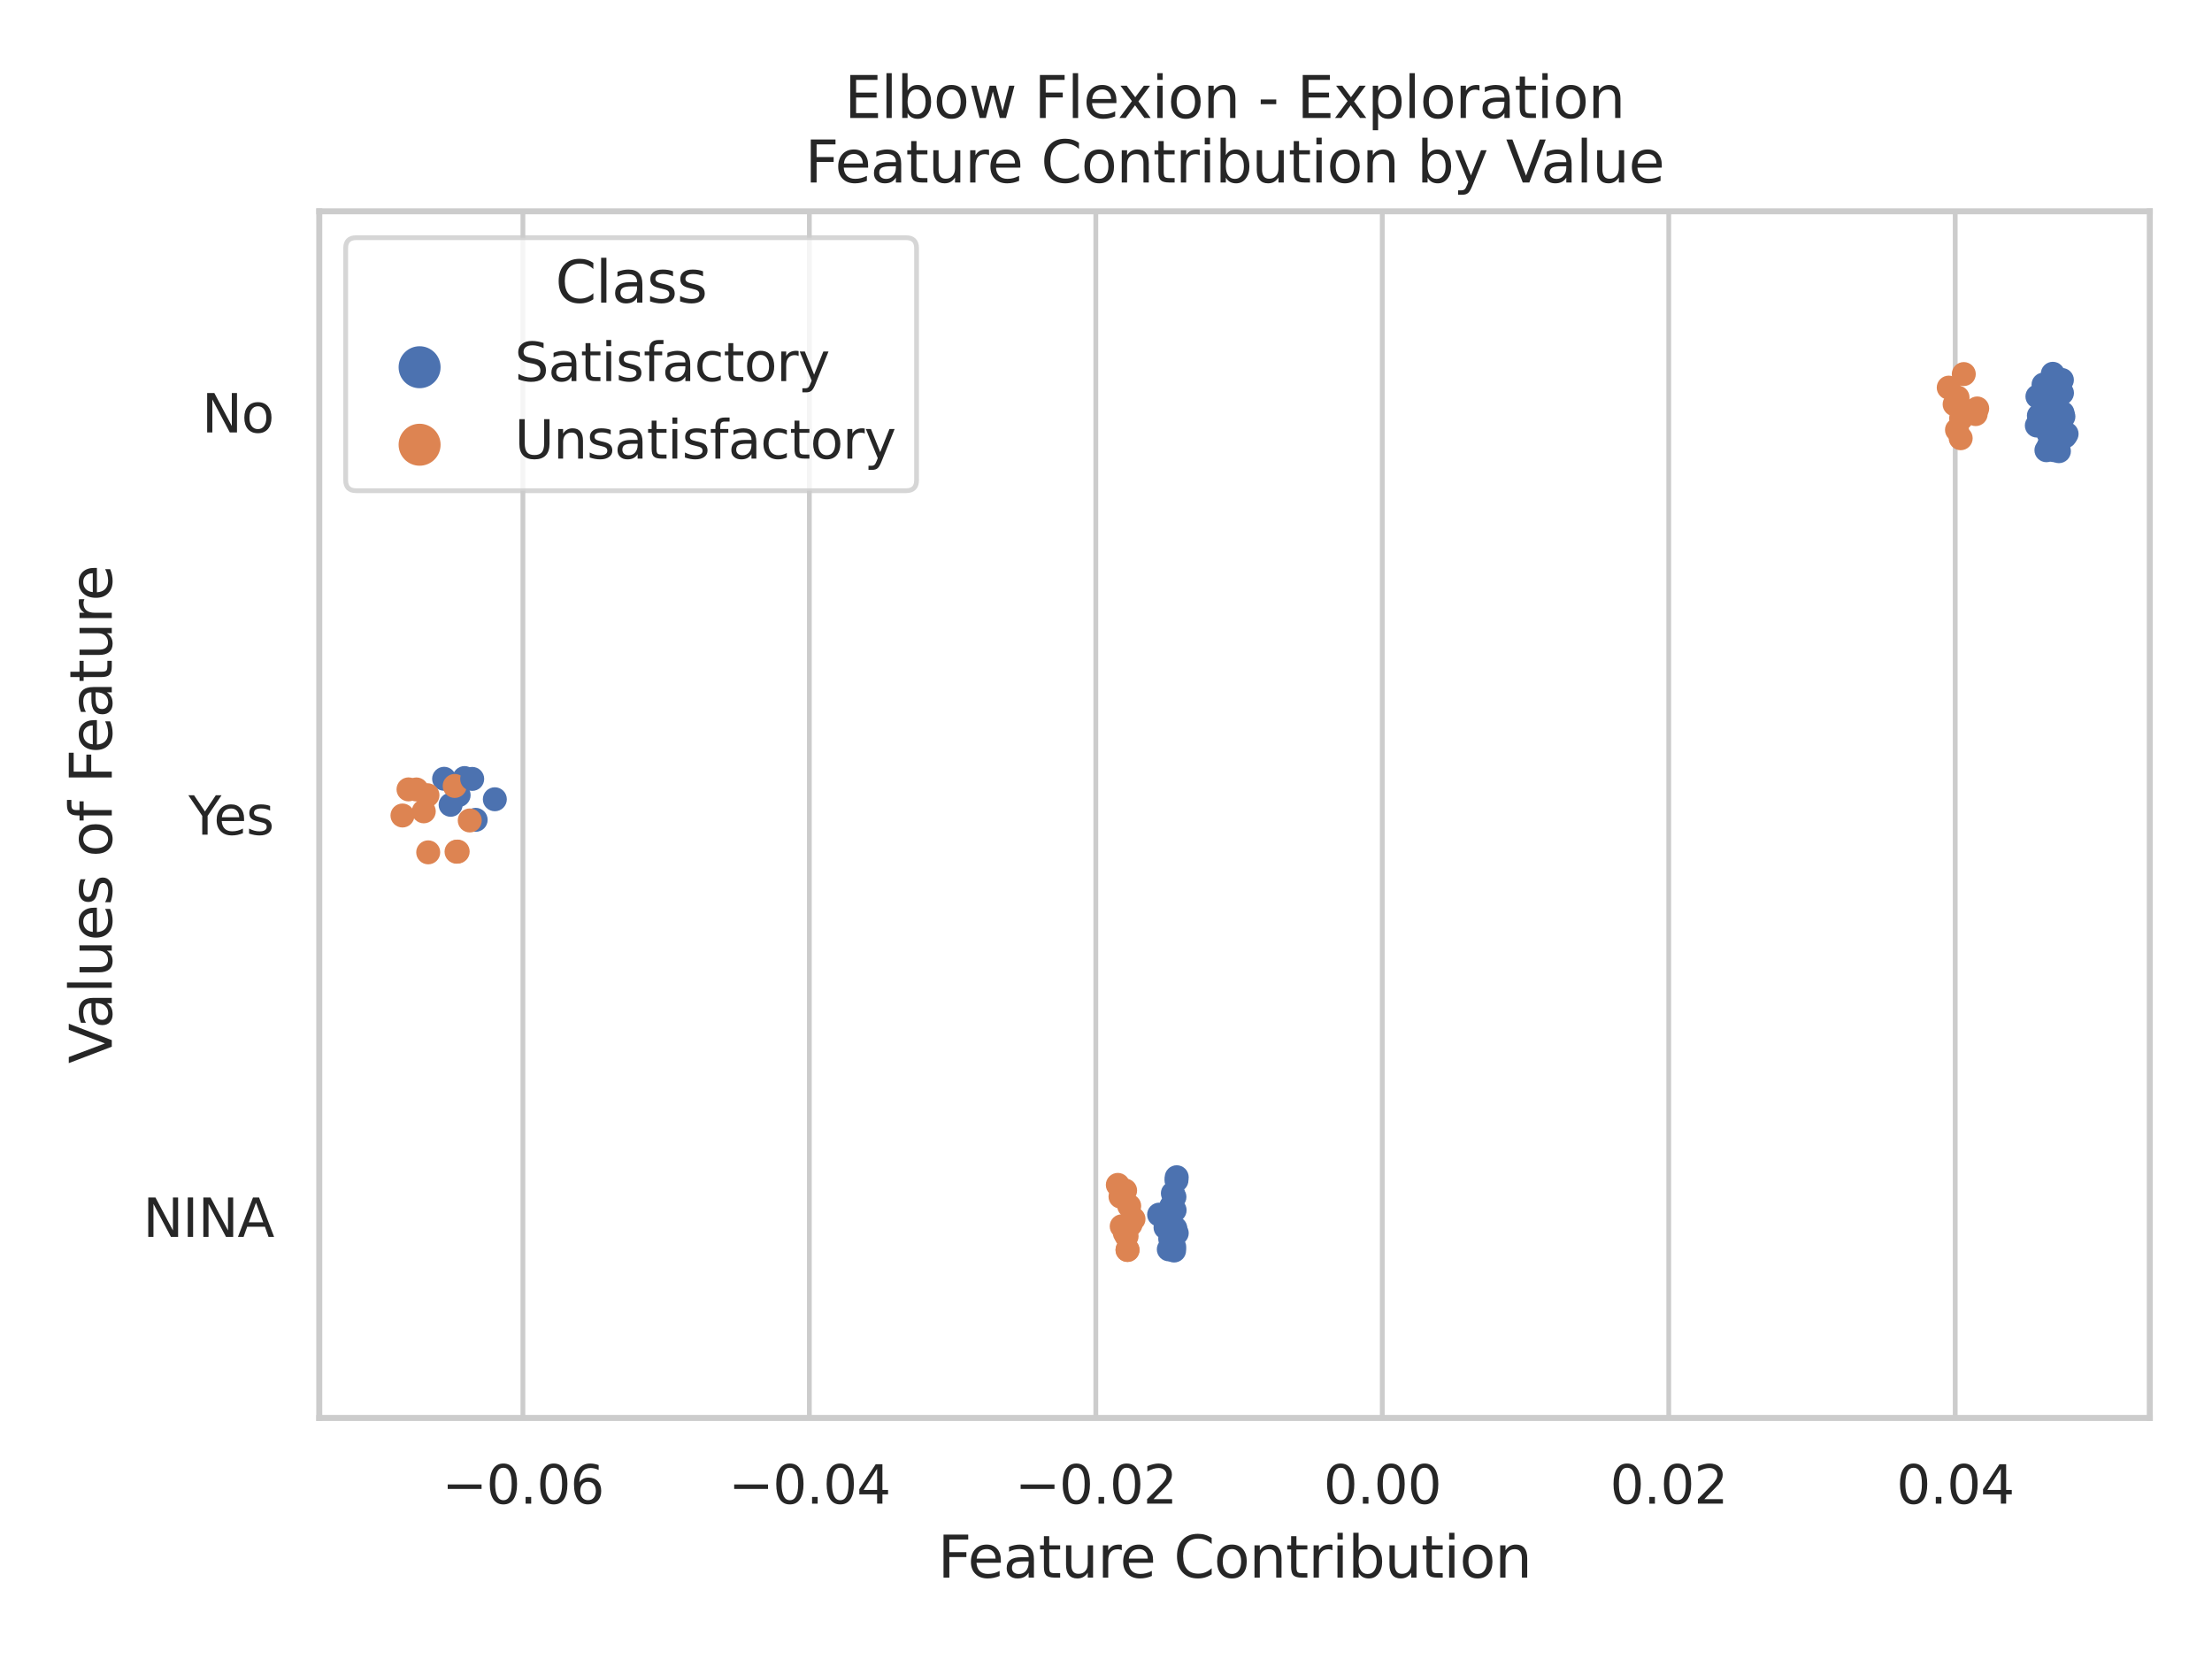 <?xml version="1.0" encoding="utf-8" standalone="no"?>
<!DOCTYPE svg PUBLIC "-//W3C//DTD SVG 1.1//EN"
  "http://www.w3.org/Graphics/SVG/1.1/DTD/svg11.dtd">
<svg xmlns:xlink="http://www.w3.org/1999/xlink" width="460.8pt" height="345.6pt" viewBox="0 0 460.8 345.6" xmlns="http://www.w3.org/2000/svg" version="1.1">
 <defs>
  <style type="text/css">*{stroke-linejoin: round; stroke-linecap: butt}</style>
 </defs>
 <g id="figure_1">
  <g id="patch_1">
   <path d="M 0 345.6 
L 460.8 345.6 
L 460.8 0 
L 0 0 
z
" style="fill: #ffffff"/>
  </g>
  <g id="axes_1">
   <g id="patch_2">
    <path d="M 66.51 295.38 
L 447.84 295.38 
L 447.84 44.016 
L 66.51 44.016 
z
" style="fill: #ffffff"/>
   </g>
   <g id="matplotlib.axis_1">
    <g id="xtick_1">
     <g id="line2d_1">
      <path d="M 108.93 295.38 
L 108.93 44.016 
" clip-path="url(#pba1ea6b42b)" style="fill: none; stroke: #cccccc; stroke-linecap: round"/>
     </g>
     <g id="text_1">
      <!-- −0.06 -->
      <g style="fill: #262626" transform="translate(92.075 313.238)scale(0.11 -0.11)">
       <defs>
        <path id="DejaVuSans-2212" d="M 678 2272 
L 4684 2272 
L 4684 1741 
L 678 1741 
L 678 2272 
z
" transform="scale(0.016)"/>
        <path id="DejaVuSans-30" d="M 2034 4250 
Q 1547 4250 1301 3770 
Q 1056 3291 1056 2328 
Q 1056 1369 1301 889 
Q 1547 409 2034 409 
Q 2525 409 2770 889 
Q 3016 1369 3016 2328 
Q 3016 3291 2770 3770 
Q 2525 4250 2034 4250 
z
M 2034 4750 
Q 2819 4750 3233 4129 
Q 3647 3509 3647 2328 
Q 3647 1150 3233 529 
Q 2819 -91 2034 -91 
Q 1250 -91 836 529 
Q 422 1150 422 2328 
Q 422 3509 836 4129 
Q 1250 4750 2034 4750 
z
" transform="scale(0.016)"/>
        <path id="DejaVuSans-2e" d="M 684 794 
L 1344 794 
L 1344 0 
L 684 0 
L 684 794 
z
" transform="scale(0.016)"/>
        <path id="DejaVuSans-36" d="M 2113 2584 
Q 1688 2584 1439 2293 
Q 1191 2003 1191 1497 
Q 1191 994 1439 701 
Q 1688 409 2113 409 
Q 2538 409 2786 701 
Q 3034 994 3034 1497 
Q 3034 2003 2786 2293 
Q 2538 2584 2113 2584 
z
M 3366 4563 
L 3366 3988 
Q 3128 4100 2886 4159 
Q 2644 4219 2406 4219 
Q 1781 4219 1451 3797 
Q 1122 3375 1075 2522 
Q 1259 2794 1537 2939 
Q 1816 3084 2150 3084 
Q 2853 3084 3261 2657 
Q 3669 2231 3669 1497 
Q 3669 778 3244 343 
Q 2819 -91 2113 -91 
Q 1303 -91 875 529 
Q 447 1150 447 2328 
Q 447 3434 972 4092 
Q 1497 4750 2381 4750 
Q 2619 4750 2861 4703 
Q 3103 4656 3366 4563 
z
" transform="scale(0.016)"/>
       </defs>
       <use xlink:href="#DejaVuSans-2212"/>
       <use xlink:href="#DejaVuSans-30" x="83.789"/>
       <use xlink:href="#DejaVuSans-2e" x="147.412"/>
       <use xlink:href="#DejaVuSans-30" x="179.199"/>
       <use xlink:href="#DejaVuSans-36" x="242.822"/>
      </g>
     </g>
    </g>
    <g id="xtick_2">
     <g id="line2d_2">
      <path d="M 168.605 295.38 
L 168.605 44.016 
" clip-path="url(#pba1ea6b42b)" style="fill: none; stroke: #cccccc; stroke-linecap: round"/>
     </g>
     <g id="text_2">
      <!-- −0.04 -->
      <g style="fill: #262626" transform="translate(151.75 313.238)scale(0.11 -0.11)">
       <defs>
        <path id="DejaVuSans-34" d="M 2419 4116 
L 825 1625 
L 2419 1625 
L 2419 4116 
z
M 2253 4666 
L 3047 4666 
L 3047 1625 
L 3713 1625 
L 3713 1100 
L 3047 1100 
L 3047 0 
L 2419 0 
L 2419 1100 
L 313 1100 
L 313 1709 
L 2253 4666 
z
" transform="scale(0.016)"/>
       </defs>
       <use xlink:href="#DejaVuSans-2212"/>
       <use xlink:href="#DejaVuSans-30" x="83.789"/>
       <use xlink:href="#DejaVuSans-2e" x="147.412"/>
       <use xlink:href="#DejaVuSans-30" x="179.199"/>
       <use xlink:href="#DejaVuSans-34" x="242.822"/>
      </g>
     </g>
    </g>
    <g id="xtick_3">
     <g id="line2d_3">
      <path d="M 228.28 295.38 
L 228.28 44.016 
" clip-path="url(#pba1ea6b42b)" style="fill: none; stroke: #cccccc; stroke-linecap: round"/>
     </g>
     <g id="text_3">
      <!-- −0.02 -->
      <g style="fill: #262626" transform="translate(211.425 313.238)scale(0.11 -0.11)">
       <defs>
        <path id="DejaVuSans-32" d="M 1228 531 
L 3431 531 
L 3431 0 
L 469 0 
L 469 531 
Q 828 903 1448 1529 
Q 2069 2156 2228 2338 
Q 2531 2678 2651 2914 
Q 2772 3150 2772 3378 
Q 2772 3750 2511 3984 
Q 2250 4219 1831 4219 
Q 1534 4219 1204 4116 
Q 875 4013 500 3803 
L 500 4441 
Q 881 4594 1212 4672 
Q 1544 4750 1819 4750 
Q 2544 4750 2975 4387 
Q 3406 4025 3406 3419 
Q 3406 3131 3298 2873 
Q 3191 2616 2906 2266 
Q 2828 2175 2409 1742 
Q 1991 1309 1228 531 
z
" transform="scale(0.016)"/>
       </defs>
       <use xlink:href="#DejaVuSans-2212"/>
       <use xlink:href="#DejaVuSans-30" x="83.789"/>
       <use xlink:href="#DejaVuSans-2e" x="147.412"/>
       <use xlink:href="#DejaVuSans-30" x="179.199"/>
       <use xlink:href="#DejaVuSans-32" x="242.822"/>
      </g>
     </g>
    </g>
    <g id="xtick_4">
     <g id="line2d_4">
      <path d="M 287.956 295.38 
L 287.956 44.016 
" clip-path="url(#pba1ea6b42b)" style="fill: none; stroke: #cccccc; stroke-linecap: round"/>
     </g>
     <g id="text_4">
      <!-- 0.00 -->
      <g style="fill: #262626" transform="translate(275.709 313.238)scale(0.11 -0.11)">
       <use xlink:href="#DejaVuSans-30"/>
       <use xlink:href="#DejaVuSans-2e" x="63.623"/>
       <use xlink:href="#DejaVuSans-30" x="95.41"/>
       <use xlink:href="#DejaVuSans-30" x="159.033"/>
      </g>
     </g>
    </g>
    <g id="xtick_5">
     <g id="line2d_5">
      <path d="M 347.631 295.38 
L 347.631 44.016 
" clip-path="url(#pba1ea6b42b)" style="fill: none; stroke: #cccccc; stroke-linecap: round"/>
     </g>
     <g id="text_5">
      <!-- 0.02 -->
      <g style="fill: #262626" transform="translate(335.385 313.238)scale(0.11 -0.11)">
       <use xlink:href="#DejaVuSans-30"/>
       <use xlink:href="#DejaVuSans-2e" x="63.623"/>
       <use xlink:href="#DejaVuSans-30" x="95.41"/>
       <use xlink:href="#DejaVuSans-32" x="159.033"/>
      </g>
     </g>
    </g>
    <g id="xtick_6">
     <g id="line2d_6">
      <path d="M 407.306 295.38 
L 407.306 44.016 
" clip-path="url(#pba1ea6b42b)" style="fill: none; stroke: #cccccc; stroke-linecap: round"/>
     </g>
     <g id="text_6">
      <!-- 0.04 -->
      <g style="fill: #262626" transform="translate(395.06 313.238)scale(0.11 -0.11)">
       <use xlink:href="#DejaVuSans-30"/>
       <use xlink:href="#DejaVuSans-2e" x="63.623"/>
       <use xlink:href="#DejaVuSans-30" x="95.41"/>
       <use xlink:href="#DejaVuSans-34" x="159.033"/>
      </g>
     </g>
    </g>
    <g id="text_7">
     <!-- Feature Contribution -->
     <g style="fill: #262626" transform="translate(195.347 328.644)scale(0.12 -0.12)">
      <defs>
       <path id="DejaVuSans-46" d="M 628 4666 
L 3309 4666 
L 3309 4134 
L 1259 4134 
L 1259 2759 
L 3109 2759 
L 3109 2228 
L 1259 2228 
L 1259 0 
L 628 0 
L 628 4666 
z
" transform="scale(0.016)"/>
       <path id="DejaVuSans-65" d="M 3597 1894 
L 3597 1613 
L 953 1613 
Q 991 1019 1311 708 
Q 1631 397 2203 397 
Q 2534 397 2845 478 
Q 3156 559 3463 722 
L 3463 178 
Q 3153 47 2828 -22 
Q 2503 -91 2169 -91 
Q 1331 -91 842 396 
Q 353 884 353 1716 
Q 353 2575 817 3079 
Q 1281 3584 2069 3584 
Q 2775 3584 3186 3129 
Q 3597 2675 3597 1894 
z
M 3022 2063 
Q 3016 2534 2758 2815 
Q 2500 3097 2075 3097 
Q 1594 3097 1305 2825 
Q 1016 2553 972 2059 
L 3022 2063 
z
" transform="scale(0.016)"/>
       <path id="DejaVuSans-61" d="M 2194 1759 
Q 1497 1759 1228 1600 
Q 959 1441 959 1056 
Q 959 750 1161 570 
Q 1363 391 1709 391 
Q 2188 391 2477 730 
Q 2766 1069 2766 1631 
L 2766 1759 
L 2194 1759 
z
M 3341 1997 
L 3341 0 
L 2766 0 
L 2766 531 
Q 2569 213 2275 61 
Q 1981 -91 1556 -91 
Q 1019 -91 701 211 
Q 384 513 384 1019 
Q 384 1609 779 1909 
Q 1175 2209 1959 2209 
L 2766 2209 
L 2766 2266 
Q 2766 2663 2505 2880 
Q 2244 3097 1772 3097 
Q 1472 3097 1187 3025 
Q 903 2953 641 2809 
L 641 3341 
Q 956 3463 1253 3523 
Q 1550 3584 1831 3584 
Q 2591 3584 2966 3190 
Q 3341 2797 3341 1997 
z
" transform="scale(0.016)"/>
       <path id="DejaVuSans-74" d="M 1172 4494 
L 1172 3500 
L 2356 3500 
L 2356 3053 
L 1172 3053 
L 1172 1153 
Q 1172 725 1289 603 
Q 1406 481 1766 481 
L 2356 481 
L 2356 0 
L 1766 0 
Q 1100 0 847 248 
Q 594 497 594 1153 
L 594 3053 
L 172 3053 
L 172 3500 
L 594 3500 
L 594 4494 
L 1172 4494 
z
" transform="scale(0.016)"/>
       <path id="DejaVuSans-75" d="M 544 1381 
L 544 3500 
L 1119 3500 
L 1119 1403 
Q 1119 906 1312 657 
Q 1506 409 1894 409 
Q 2359 409 2629 706 
Q 2900 1003 2900 1516 
L 2900 3500 
L 3475 3500 
L 3475 0 
L 2900 0 
L 2900 538 
Q 2691 219 2414 64 
Q 2138 -91 1772 -91 
Q 1169 -91 856 284 
Q 544 659 544 1381 
z
M 1991 3584 
L 1991 3584 
z
" transform="scale(0.016)"/>
       <path id="DejaVuSans-72" d="M 2631 2963 
Q 2534 3019 2420 3045 
Q 2306 3072 2169 3072 
Q 1681 3072 1420 2755 
Q 1159 2438 1159 1844 
L 1159 0 
L 581 0 
L 581 3500 
L 1159 3500 
L 1159 2956 
Q 1341 3275 1631 3429 
Q 1922 3584 2338 3584 
Q 2397 3584 2469 3576 
Q 2541 3569 2628 3553 
L 2631 2963 
z
" transform="scale(0.016)"/>
       <path id="DejaVuSans-20" transform="scale(0.016)"/>
       <path id="DejaVuSans-43" d="M 4122 4306 
L 4122 3641 
Q 3803 3938 3442 4084 
Q 3081 4231 2675 4231 
Q 1875 4231 1450 3742 
Q 1025 3253 1025 2328 
Q 1025 1406 1450 917 
Q 1875 428 2675 428 
Q 3081 428 3442 575 
Q 3803 722 4122 1019 
L 4122 359 
Q 3791 134 3420 21 
Q 3050 -91 2638 -91 
Q 1578 -91 968 557 
Q 359 1206 359 2328 
Q 359 3453 968 4101 
Q 1578 4750 2638 4750 
Q 3056 4750 3426 4639 
Q 3797 4528 4122 4306 
z
" transform="scale(0.016)"/>
       <path id="DejaVuSans-6f" d="M 1959 3097 
Q 1497 3097 1228 2736 
Q 959 2375 959 1747 
Q 959 1119 1226 758 
Q 1494 397 1959 397 
Q 2419 397 2687 759 
Q 2956 1122 2956 1747 
Q 2956 2369 2687 2733 
Q 2419 3097 1959 3097 
z
M 1959 3584 
Q 2709 3584 3137 3096 
Q 3566 2609 3566 1747 
Q 3566 888 3137 398 
Q 2709 -91 1959 -91 
Q 1206 -91 779 398 
Q 353 888 353 1747 
Q 353 2609 779 3096 
Q 1206 3584 1959 3584 
z
" transform="scale(0.016)"/>
       <path id="DejaVuSans-6e" d="M 3513 2113 
L 3513 0 
L 2938 0 
L 2938 2094 
Q 2938 2591 2744 2837 
Q 2550 3084 2163 3084 
Q 1697 3084 1428 2787 
Q 1159 2491 1159 1978 
L 1159 0 
L 581 0 
L 581 3500 
L 1159 3500 
L 1159 2956 
Q 1366 3272 1645 3428 
Q 1925 3584 2291 3584 
Q 2894 3584 3203 3211 
Q 3513 2838 3513 2113 
z
" transform="scale(0.016)"/>
       <path id="DejaVuSans-69" d="M 603 3500 
L 1178 3500 
L 1178 0 
L 603 0 
L 603 3500 
z
M 603 4863 
L 1178 4863 
L 1178 4134 
L 603 4134 
L 603 4863 
z
" transform="scale(0.016)"/>
       <path id="DejaVuSans-62" d="M 3116 1747 
Q 3116 2381 2855 2742 
Q 2594 3103 2138 3103 
Q 1681 3103 1420 2742 
Q 1159 2381 1159 1747 
Q 1159 1113 1420 752 
Q 1681 391 2138 391 
Q 2594 391 2855 752 
Q 3116 1113 3116 1747 
z
M 1159 2969 
Q 1341 3281 1617 3432 
Q 1894 3584 2278 3584 
Q 2916 3584 3314 3078 
Q 3713 2572 3713 1747 
Q 3713 922 3314 415 
Q 2916 -91 2278 -91 
Q 1894 -91 1617 61 
Q 1341 213 1159 525 
L 1159 0 
L 581 0 
L 581 4863 
L 1159 4863 
L 1159 2969 
z
" transform="scale(0.016)"/>
      </defs>
      <use xlink:href="#DejaVuSans-46"/>
      <use xlink:href="#DejaVuSans-65" x="52.02"/>
      <use xlink:href="#DejaVuSans-61" x="113.543"/>
      <use xlink:href="#DejaVuSans-74" x="174.822"/>
      <use xlink:href="#DejaVuSans-75" x="214.031"/>
      <use xlink:href="#DejaVuSans-72" x="277.41"/>
      <use xlink:href="#DejaVuSans-65" x="316.273"/>
      <use xlink:href="#DejaVuSans-20" x="377.797"/>
      <use xlink:href="#DejaVuSans-43" x="409.584"/>
      <use xlink:href="#DejaVuSans-6f" x="479.408"/>
      <use xlink:href="#DejaVuSans-6e" x="540.59"/>
      <use xlink:href="#DejaVuSans-74" x="603.969"/>
      <use xlink:href="#DejaVuSans-72" x="643.178"/>
      <use xlink:href="#DejaVuSans-69" x="684.291"/>
      <use xlink:href="#DejaVuSans-62" x="712.074"/>
      <use xlink:href="#DejaVuSans-75" x="775.551"/>
      <use xlink:href="#DejaVuSans-74" x="838.93"/>
      <use xlink:href="#DejaVuSans-69" x="878.139"/>
      <use xlink:href="#DejaVuSans-6f" x="905.922"/>
      <use xlink:href="#DejaVuSans-6e" x="967.104"/>
     </g>
    </g>
   </g>
   <g id="matplotlib.axis_2">
    <g id="ytick_1">
     <g id="text_8">
      <!-- No -->
      <g style="fill: #262626" transform="translate(42.05 90.089)scale(0.11 -0.11)">
       <defs>
        <path id="DejaVuSans-4e" d="M 628 4666 
L 1478 4666 
L 3547 763 
L 3547 4666 
L 4159 4666 
L 4159 0 
L 3309 0 
L 1241 3903 
L 1241 0 
L 628 0 
L 628 4666 
z
" transform="scale(0.016)"/>
       </defs>
       <use xlink:href="#DejaVuSans-4e"/>
       <use xlink:href="#DejaVuSans-6f" x="74.805"/>
      </g>
     </g>
    </g>
    <g id="ytick_2">
     <g id="text_9">
      <!-- Yes -->
      <g style="fill: #262626" transform="translate(39.25 173.877)scale(0.11 -0.11)">
       <defs>
        <path id="DejaVuSans-59" d="M -13 4666 
L 666 4666 
L 1959 2747 
L 3244 4666 
L 3922 4666 
L 2272 2222 
L 2272 0 
L 1638 0 
L 1638 2222 
L -13 4666 
z
" transform="scale(0.016)"/>
        <path id="DejaVuSans-73" d="M 2834 3397 
L 2834 2853 
Q 2591 2978 2328 3040 
Q 2066 3103 1784 3103 
Q 1356 3103 1142 2972 
Q 928 2841 928 2578 
Q 928 2378 1081 2264 
Q 1234 2150 1697 2047 
L 1894 2003 
Q 2506 1872 2764 1633 
Q 3022 1394 3022 966 
Q 3022 478 2636 193 
Q 2250 -91 1575 -91 
Q 1294 -91 989 -36 
Q 684 19 347 128 
L 347 722 
Q 666 556 975 473 
Q 1284 391 1588 391 
Q 1994 391 2212 530 
Q 2431 669 2431 922 
Q 2431 1156 2273 1281 
Q 2116 1406 1581 1522 
L 1381 1569 
Q 847 1681 609 1914 
Q 372 2147 372 2553 
Q 372 3047 722 3315 
Q 1072 3584 1716 3584 
Q 2034 3584 2315 3537 
Q 2597 3491 2834 3397 
z
" transform="scale(0.016)"/>
       </defs>
       <use xlink:href="#DejaVuSans-59"/>
       <use xlink:href="#DejaVuSans-65" x="47.834"/>
       <use xlink:href="#DejaVuSans-73" x="109.357"/>
      </g>
     </g>
    </g>
    <g id="ytick_3">
     <g id="text_10">
      <!-- NINA -->
      <g style="fill: #262626" transform="translate(29.782 257.665)scale(0.11 -0.11)">
       <defs>
        <path id="DejaVuSans-49" d="M 628 4666 
L 1259 4666 
L 1259 0 
L 628 0 
L 628 4666 
z
" transform="scale(0.016)"/>
        <path id="DejaVuSans-41" d="M 2188 4044 
L 1331 1722 
L 3047 1722 
L 2188 4044 
z
M 1831 4666 
L 2547 4666 
L 4325 0 
L 3669 0 
L 3244 1197 
L 1141 1197 
L 716 0 
L 50 0 
L 1831 4666 
z
" transform="scale(0.016)"/>
       </defs>
       <use xlink:href="#DejaVuSans-4e"/>
       <use xlink:href="#DejaVuSans-49" x="74.805"/>
       <use xlink:href="#DejaVuSans-4e" x="104.297"/>
       <use xlink:href="#DejaVuSans-41" x="179.102"/>
      </g>
     </g>
    </g>
    <g id="text_11">
     <!-- Values of Feature -->
     <g style="fill: #262626" transform="translate(23.286 221.566)rotate(-90)scale(0.12 -0.12)">
      <defs>
       <path id="DejaVuSans-56" d="M 1831 0 
L 50 4666 
L 709 4666 
L 2188 738 
L 3669 4666 
L 4325 4666 
L 2547 0 
L 1831 0 
z
" transform="scale(0.016)"/>
       <path id="DejaVuSans-6c" d="M 603 4863 
L 1178 4863 
L 1178 0 
L 603 0 
L 603 4863 
z
" transform="scale(0.016)"/>
       <path id="DejaVuSans-66" d="M 2375 4863 
L 2375 4384 
L 1825 4384 
Q 1516 4384 1395 4259 
Q 1275 4134 1275 3809 
L 1275 3500 
L 2222 3500 
L 2222 3053 
L 1275 3053 
L 1275 0 
L 697 0 
L 697 3053 
L 147 3053 
L 147 3500 
L 697 3500 
L 697 3744 
Q 697 4328 969 4595 
Q 1241 4863 1831 4863 
L 2375 4863 
z
" transform="scale(0.016)"/>
      </defs>
      <use xlink:href="#DejaVuSans-56"/>
      <use xlink:href="#DejaVuSans-61" x="60.658"/>
      <use xlink:href="#DejaVuSans-6c" x="121.938"/>
      <use xlink:href="#DejaVuSans-75" x="149.721"/>
      <use xlink:href="#DejaVuSans-65" x="213.1"/>
      <use xlink:href="#DejaVuSans-73" x="274.623"/>
      <use xlink:href="#DejaVuSans-20" x="326.723"/>
      <use xlink:href="#DejaVuSans-6f" x="358.51"/>
      <use xlink:href="#DejaVuSans-66" x="419.691"/>
      <use xlink:href="#DejaVuSans-20" x="454.896"/>
      <use xlink:href="#DejaVuSans-46" x="486.684"/>
      <use xlink:href="#DejaVuSans-65" x="538.703"/>
      <use xlink:href="#DejaVuSans-61" x="600.227"/>
      <use xlink:href="#DejaVuSans-74" x="661.506"/>
      <use xlink:href="#DejaVuSans-75" x="700.715"/>
      <use xlink:href="#DejaVuSans-72" x="764.094"/>
      <use xlink:href="#DejaVuSans-65" x="802.957"/>
     </g>
    </g>
   </g>
   <g id="PathCollection_1"/>
   <g id="PathCollection_2"/>
   <g id="patch_3">
    <path d="M 66.51 295.38 
L 66.51 44.016 
" style="fill: none; stroke: #cccccc; stroke-width: 1.25; stroke-linejoin: miter; stroke-linecap: square"/>
   </g>
   <g id="patch_4">
    <path d="M 447.84 295.38 
L 447.84 44.016 
" style="fill: none; stroke: #cccccc; stroke-width: 1.25; stroke-linejoin: miter; stroke-linecap: square"/>
   </g>
   <g id="patch_5">
    <path d="M 66.51 295.38 
L 447.84 295.38 
" style="fill: none; stroke: #cccccc; stroke-width: 1.25; stroke-linejoin: miter; stroke-linecap: square"/>
   </g>
   <g id="patch_6">
    <path d="M 66.51 44.016 
L 447.84 44.016 
" style="fill: none; stroke: #cccccc; stroke-width: 1.25; stroke-linejoin: miter; stroke-linecap: square"/>
   </g>
   <g id="PathCollection_3">
    <defs>
     <path id="C0_0_71c2ec57be" d="M 0 2.5 
C 0.663 2.5 1.299 2.237 1.768 1.768 
C 2.237 1.299 2.5 0.663 2.5 -0 
C 2.5 -0.663 2.237 -1.299 1.768 -1.768 
C 1.299 -2.237 0.663 -2.5 0 -2.5 
C -0.663 -2.5 -1.299 -2.237 -1.768 -1.768 
C -2.237 -1.299 -2.5 -0.663 -2.5 0 
C -2.5 0.663 -2.237 1.299 -1.768 1.768 
C -1.299 2.237 -0.663 2.5 0 2.5 
z
"/>
    </defs>
    <g clip-path="url(#pba1ea6b42b)">
     <use xlink:href="#C0_0_71c2ec57be" x="424.311" y="88.651" style="fill: #4c72b0"/>
    </g>
    <g clip-path="url(#pba1ea6b42b)">
     <use xlink:href="#C0_0_71c2ec57be" x="428.275" y="86.614" style="fill: #4c72b0"/>
    </g>
    <g clip-path="url(#pba1ea6b42b)">
     <use xlink:href="#C0_0_71c2ec57be" x="430.507" y="90.391" style="fill: #4c72b0"/>
    </g>
    <g clip-path="url(#pba1ea6b42b)">
     <use xlink:href="#C0_0_71c2ec57be" x="428.206" y="79.055" style="fill: #4c72b0"/>
    </g>
    <g clip-path="url(#pba1ea6b42b)">
     <use xlink:href="#C0_0_71c2ec57be" x="428.447" y="83.954" style="fill: #4c72b0"/>
    </g>
    <g clip-path="url(#pba1ea6b42b)">
     <use xlink:href="#C0_0_71c2ec57be" x="405.959" y="80.75" style="fill: #dd8452"/>
    </g>
    <g clip-path="url(#pba1ea6b42b)">
     <use xlink:href="#C0_0_71c2ec57be" x="427.635" y="77.869" style="fill: #4c72b0"/>
    </g>
    <g clip-path="url(#pba1ea6b42b)">
     <use xlink:href="#C0_0_71c2ec57be" x="408.537" y="87.187" style="fill: #dd8452"/>
    </g>
    <g clip-path="url(#pba1ea6b42b)">
     <use xlink:href="#C0_0_71c2ec57be" x="429.66" y="86.028" style="fill: #4c72b0"/>
    </g>
    <g clip-path="url(#pba1ea6b42b)">
     <use xlink:href="#C0_0_71c2ec57be" x="407.789" y="82.803" style="fill: #dd8452"/>
    </g>
    <g clip-path="url(#pba1ea6b42b)">
     <use xlink:href="#C0_0_71c2ec57be" x="428.96" y="89.898" style="fill: #4c72b0"/>
    </g>
    <g clip-path="url(#pba1ea6b42b)">
     <use xlink:href="#C0_0_71c2ec57be" x="426.883" y="85.027" style="fill: #4c72b0"/>
    </g>
    <g clip-path="url(#pba1ea6b42b)">
     <use xlink:href="#C0_0_71c2ec57be" x="429.845" y="86.781" style="fill: #4c72b0"/>
    </g>
    <g clip-path="url(#pba1ea6b42b)">
     <use xlink:href="#C0_0_71c2ec57be" x="411.613" y="85.384" style="fill: #dd8452"/>
    </g>
    <g clip-path="url(#pba1ea6b42b)">
     <use xlink:href="#C0_0_71c2ec57be" x="429.332" y="86.436" style="fill: #4c72b0"/>
    </g>
    <g clip-path="url(#pba1ea6b42b)">
     <use xlink:href="#C0_0_71c2ec57be" x="427.92" y="93.784" style="fill: #4c72b0"/>
    </g>
    <g clip-path="url(#pba1ea6b42b)">
     <use xlink:href="#C0_0_71c2ec57be" x="426.768" y="90.36" style="fill: #4c72b0"/>
    </g>
    <g clip-path="url(#pba1ea6b42b)">
     <use xlink:href="#C0_0_71c2ec57be" x="408.444" y="91.291" style="fill: #dd8452"/>
    </g>
    <g clip-path="url(#pba1ea6b42b)">
     <use xlink:href="#C0_0_71c2ec57be" x="428.909" y="93.988" style="fill: #4c72b0"/>
    </g>
    <g clip-path="url(#pba1ea6b42b)">
     <use xlink:href="#C0_0_71c2ec57be" x="425.612" y="83.985" style="fill: #4c72b0"/>
    </g>
    <g clip-path="url(#pba1ea6b42b)">
     <use xlink:href="#C0_0_71c2ec57be" x="407.728" y="83.478" style="fill: #dd8452"/>
    </g>
    <g clip-path="url(#pba1ea6b42b)">
     <use xlink:href="#C0_0_71c2ec57be" x="407.187" y="84.229" style="fill: #dd8452"/>
    </g>
    <g clip-path="url(#pba1ea6b42b)">
     <use xlink:href="#C0_0_71c2ec57be" x="428.227" y="90.677" style="fill: #4c72b0"/>
    </g>
    <g clip-path="url(#pba1ea6b42b)">
     <use xlink:href="#C0_0_71c2ec57be" x="425.707" y="80.111" style="fill: #4c72b0"/>
    </g>
    <g clip-path="url(#pba1ea6b42b)">
     <use xlink:href="#C0_0_71c2ec57be" x="424.738" y="86.591" style="fill: #4c72b0"/>
    </g>
    <g clip-path="url(#pba1ea6b42b)">
     <use xlink:href="#C0_0_71c2ec57be" x="407.678" y="89.553" style="fill: #dd8452"/>
    </g>
    <g clip-path="url(#pba1ea6b42b)">
     <use xlink:href="#C0_0_71c2ec57be" x="427.647" y="91.47" style="fill: #4c72b0"/>
    </g>
    <g clip-path="url(#pba1ea6b42b)">
     <use xlink:href="#C0_0_71c2ec57be" x="426.389" y="89.475" style="fill: #4c72b0"/>
    </g>
    <g clip-path="url(#pba1ea6b42b)">
     <use xlink:href="#C0_0_71c2ec57be" x="430.186" y="90.897" style="fill: #4c72b0"/>
    </g>
    <g clip-path="url(#pba1ea6b42b)">
     <use xlink:href="#C0_0_71c2ec57be" x="428.504" y="92.562" style="fill: #4c72b0"/>
    </g>
    <g clip-path="url(#pba1ea6b42b)">
     <use xlink:href="#C0_0_71c2ec57be" x="409.092" y="77.924" style="fill: #dd8452"/>
    </g>
    <g clip-path="url(#pba1ea6b42b)">
     <use xlink:href="#C0_0_71c2ec57be" x="429.547" y="81.867" style="fill: #4c72b0"/>
    </g>
    <g clip-path="url(#pba1ea6b42b)">
     <use xlink:href="#C0_0_71c2ec57be" x="424.434" y="82.598" style="fill: #4c72b0"/>
    </g>
    <g clip-path="url(#pba1ea6b42b)">
     <use xlink:href="#C0_0_71c2ec57be" x="411.888" y="85.09" style="fill: #dd8452"/>
    </g>
    <g clip-path="url(#pba1ea6b42b)">
     <use xlink:href="#C0_0_71c2ec57be" x="429.531" y="79.155" style="fill: #4c72b0"/>
    </g>
    <g clip-path="url(#pba1ea6b42b)">
     <use xlink:href="#C0_0_71c2ec57be" x="426.81" y="92.833" style="fill: #4c72b0"/>
    </g>
    <g clip-path="url(#pba1ea6b42b)">
     <use xlink:href="#C0_0_71c2ec57be" x="429.187" y="79.303" style="fill: #4c72b0"/>
    </g>
    <g clip-path="url(#pba1ea6b42b)">
     <use xlink:href="#C0_0_71c2ec57be" x="427.509" y="93.073" style="fill: #4c72b0"/>
    </g>
    <g clip-path="url(#pba1ea6b42b)">
     <use xlink:href="#C0_0_71c2ec57be" x="428.745" y="93.296" style="fill: #4c72b0"/>
    </g>
    <g clip-path="url(#pba1ea6b42b)">
     <use xlink:href="#C0_0_71c2ec57be" x="426.353" y="87.817" style="fill: #4c72b0"/>
    </g>
    <g clip-path="url(#pba1ea6b42b)">
     <use xlink:href="#C0_0_71c2ec57be" x="411.57" y="86.262" style="fill: #dd8452"/>
    </g>
    <g clip-path="url(#pba1ea6b42b)">
     <use xlink:href="#C0_0_71c2ec57be" x="426.309" y="93.789" style="fill: #4c72b0"/>
    </g>
   </g>
   <g id="PathCollection_4">
    <defs>
     <path id="C1_0_ec1acfed53" d="M 0 2.5 
C 0.663 2.5 1.299 2.237 1.768 1.768 
C 2.237 1.299 2.5 0.663 2.5 -0 
C 2.5 -0.663 2.237 -1.299 1.768 -1.768 
C 1.299 -2.237 0.663 -2.5 0 -2.5 
C -0.663 -2.5 -1.299 -2.237 -1.768 -1.768 
C -2.237 -1.299 -2.5 -0.663 -2.5 0 
C -2.5 0.663 -2.237 1.299 -1.768 1.768 
C -1.299 2.237 -0.663 2.5 0 2.5 
z
"/>
    </defs>
    <g clip-path="url(#pba1ea6b42b)">
     <use xlink:href="#C1_0_ec1acfed53" x="93.873" y="167.653" style="fill: #4c72b0"/>
    </g>
    <g clip-path="url(#pba1ea6b42b)">
     <use xlink:href="#C1_0_ec1acfed53" x="99.089" y="170.786" style="fill: #4c72b0"/>
    </g>
    <g clip-path="url(#pba1ea6b42b)">
     <use xlink:href="#C1_0_ec1acfed53" x="92.519" y="162.235" style="fill: #4c72b0"/>
    </g>
    <g clip-path="url(#pba1ea6b42b)">
     <use xlink:href="#C1_0_ec1acfed53" x="88.28" y="169.017" style="fill: #dd8452"/>
    </g>
    <g clip-path="url(#pba1ea6b42b)">
     <use xlink:href="#C1_0_ec1acfed53" x="96.774" y="162.085" style="fill: #4c72b0"/>
    </g>
    <g clip-path="url(#pba1ea6b42b)">
     <use xlink:href="#C1_0_ec1acfed53" x="83.843" y="169.886" style="fill: #dd8452"/>
    </g>
    <g clip-path="url(#pba1ea6b42b)">
     <use xlink:href="#C1_0_ec1acfed53" x="95.54" y="165.636" style="fill: #4c72b0"/>
    </g>
    <g clip-path="url(#pba1ea6b42b)">
     <use xlink:href="#C1_0_ec1acfed53" x="85.102" y="164.444" style="fill: #dd8452"/>
    </g>
    <g clip-path="url(#pba1ea6b42b)">
     <use xlink:href="#C1_0_ec1acfed53" x="94.724" y="163.729" style="fill: #dd8452"/>
    </g>
    <g clip-path="url(#pba1ea6b42b)">
     <use xlink:href="#C1_0_ec1acfed53" x="98.366" y="162.261" style="fill: #4c72b0"/>
    </g>
    <g clip-path="url(#pba1ea6b42b)">
     <use xlink:href="#C1_0_ec1acfed53" x="89.204" y="177.559" style="fill: #dd8452"/>
    </g>
    <g clip-path="url(#pba1ea6b42b)">
     <use xlink:href="#C1_0_ec1acfed53" x="97.859" y="170.916" style="fill: #dd8452"/>
    </g>
    <g clip-path="url(#pba1ea6b42b)">
     <use xlink:href="#C1_0_ec1acfed53" x="95.105" y="177.428" style="fill: #dd8452"/>
    </g>
    <g clip-path="url(#pba1ea6b42b)">
     <use xlink:href="#C1_0_ec1acfed53" x="95.342" y="177.4" style="fill: #dd8452"/>
    </g>
    <g clip-path="url(#pba1ea6b42b)">
     <use xlink:href="#C1_0_ec1acfed53" x="86.75" y="164.457" style="fill: #dd8452"/>
    </g>
    <g clip-path="url(#pba1ea6b42b)">
     <use xlink:href="#C1_0_ec1acfed53" x="103.084" y="166.501" style="fill: #4c72b0"/>
    </g>
    <g clip-path="url(#pba1ea6b42b)">
     <use xlink:href="#C1_0_ec1acfed53" x="89.05" y="165.658" style="fill: #dd8452"/>
    </g>
   </g>
   <g id="PathCollection_5">
    <defs>
     <path id="C2_0_5e3662278c" d="M 0 2.5 
C 0.663 2.5 1.299 2.237 1.768 1.768 
C 2.237 1.299 2.5 0.663 2.5 -0 
C 2.5 -0.663 2.237 -1.299 1.768 -1.768 
C 1.299 -2.237 0.663 -2.5 0 -2.5 
C -0.663 -2.5 -1.299 -2.237 -1.768 -1.768 
C -2.237 -1.299 -2.5 -0.663 -2.5 0 
C -2.5 0.663 -2.237 1.299 -1.768 1.768 
C -1.299 2.237 -0.663 2.5 0 2.5 
z
"/>
    </defs>
    <g clip-path="url(#pba1ea6b42b)">
     <use xlink:href="#C2_0_5e3662278c" x="235.889" y="253.801" style="fill: #dd8452"/>
    </g>
    <g clip-path="url(#pba1ea6b42b)">
     <use xlink:href="#C2_0_5e3662278c" x="234.88" y="260.403" style="fill: #dd8452"/>
    </g>
    <g clip-path="url(#pba1ea6b42b)">
     <use xlink:href="#C2_0_5e3662278c" x="232.863" y="246.836" style="fill: #dd8452"/>
    </g>
    <g clip-path="url(#pba1ea6b42b)">
     <use xlink:href="#C2_0_5e3662278c" x="235.234" y="251.232" style="fill: #dd8452"/>
    </g>
    <g clip-path="url(#pba1ea6b42b)">
     <use xlink:href="#C2_0_5e3662278c" x="236.131" y="253.94" style="fill: #dd8452"/>
    </g>
    <g clip-path="url(#pba1ea6b42b)">
     <use xlink:href="#C2_0_5e3662278c" x="234.688" y="257.528" style="fill: #dd8452"/>
    </g>
    <g clip-path="url(#pba1ea6b42b)">
     <use xlink:href="#C2_0_5e3662278c" x="245.137" y="256.88" style="fill: #4c72b0"/>
    </g>
    <g clip-path="url(#pba1ea6b42b)">
     <use xlink:href="#C2_0_5e3662278c" x="245.132" y="245.241" style="fill: #4c72b0"/>
    </g>
    <g clip-path="url(#pba1ea6b42b)">
     <use xlink:href="#C2_0_5e3662278c" x="234.887" y="260.368" style="fill: #dd8452"/>
    </g>
    <g clip-path="url(#pba1ea6b42b)">
     <use xlink:href="#C2_0_5e3662278c" x="245.082" y="245.854" style="fill: #4c72b0"/>
    </g>
    <g clip-path="url(#pba1ea6b42b)">
     <use xlink:href="#C2_0_5e3662278c" x="233.421" y="249.274" style="fill: #dd8452"/>
    </g>
    <g clip-path="url(#pba1ea6b42b)">
     <use xlink:href="#C2_0_5e3662278c" x="235.502" y="255.108" style="fill: #dd8452"/>
    </g>
    <g clip-path="url(#pba1ea6b42b)">
     <use xlink:href="#C2_0_5e3662278c" x="243.778" y="258.064" style="fill: #4c72b0"/>
    </g>
    <g clip-path="url(#pba1ea6b42b)">
     <use xlink:href="#C2_0_5e3662278c" x="244.617" y="259.774" style="fill: #4c72b0"/>
    </g>
    <g clip-path="url(#pba1ea6b42b)">
     <use xlink:href="#C2_0_5e3662278c" x="241.469" y="253.03" style="fill: #4c72b0"/>
    </g>
    <g clip-path="url(#pba1ea6b42b)">
     <use xlink:href="#C2_0_5e3662278c" x="244.655" y="249.344" style="fill: #4c72b0"/>
    </g>
    <g clip-path="url(#pba1ea6b42b)">
     <use xlink:href="#C2_0_5e3662278c" x="242.801" y="255.707" style="fill: #4c72b0"/>
    </g>
    <g clip-path="url(#pba1ea6b42b)">
     <use xlink:href="#C2_0_5e3662278c" x="244.08" y="251.19" style="fill: #4c72b0"/>
    </g>
    <g clip-path="url(#pba1ea6b42b)">
     <use xlink:href="#C2_0_5e3662278c" x="244.694" y="252.104" style="fill: #4c72b0"/>
    </g>
    <g clip-path="url(#pba1ea6b42b)">
     <use xlink:href="#C2_0_5e3662278c" x="243.296" y="254.522" style="fill: #4c72b0"/>
    </g>
    <g clip-path="url(#pba1ea6b42b)">
     <use xlink:href="#C2_0_5e3662278c" x="234.324" y="256.863" style="fill: #dd8452"/>
    </g>
    <g clip-path="url(#pba1ea6b42b)">
     <use xlink:href="#C2_0_5e3662278c" x="244.332" y="248.586" style="fill: #4c72b0"/>
    </g>
    <g clip-path="url(#pba1ea6b42b)">
     <use xlink:href="#C2_0_5e3662278c" x="233.673" y="255.46" style="fill: #dd8452"/>
    </g>
    <g clip-path="url(#pba1ea6b42b)">
     <use xlink:href="#C2_0_5e3662278c" x="243.483" y="260.264" style="fill: #4c72b0"/>
    </g>
    <g clip-path="url(#pba1ea6b42b)">
     <use xlink:href="#C2_0_5e3662278c" x="244.587" y="260.506" style="fill: #4c72b0"/>
    </g>
    <g clip-path="url(#pba1ea6b42b)">
     <use xlink:href="#C2_0_5e3662278c" x="244.842" y="255.873" style="fill: #4c72b0"/>
    </g>
    <g clip-path="url(#pba1ea6b42b)">
     <use xlink:href="#C2_0_5e3662278c" x="243.996" y="251.346" style="fill: #4c72b0"/>
    </g>
    <g clip-path="url(#pba1ea6b42b)">
     <use xlink:href="#C2_0_5e3662278c" x="234.383" y="248.002" style="fill: #dd8452"/>
    </g>
   </g>
   <g id="text_12">
    <!-- Elbow Flexion - Exploration -->
    <g style="fill: #262626" transform="translate(175.922 24.579)scale(0.12 -0.12)">
     <defs>
      <path id="DejaVuSans-45" d="M 628 4666 
L 3578 4666 
L 3578 4134 
L 1259 4134 
L 1259 2753 
L 3481 2753 
L 3481 2222 
L 1259 2222 
L 1259 531 
L 3634 531 
L 3634 0 
L 628 0 
L 628 4666 
z
" transform="scale(0.016)"/>
      <path id="DejaVuSans-77" d="M 269 3500 
L 844 3500 
L 1563 769 
L 2278 3500 
L 2956 3500 
L 3675 769 
L 4391 3500 
L 4966 3500 
L 4050 0 
L 3372 0 
L 2619 2869 
L 1863 0 
L 1184 0 
L 269 3500 
z
" transform="scale(0.016)"/>
      <path id="DejaVuSans-78" d="M 3513 3500 
L 2247 1797 
L 3578 0 
L 2900 0 
L 1881 1375 
L 863 0 
L 184 0 
L 1544 1831 
L 300 3500 
L 978 3500 
L 1906 2253 
L 2834 3500 
L 3513 3500 
z
" transform="scale(0.016)"/>
      <path id="DejaVuSans-2d" d="M 313 2009 
L 1997 2009 
L 1997 1497 
L 313 1497 
L 313 2009 
z
" transform="scale(0.016)"/>
      <path id="DejaVuSans-70" d="M 1159 525 
L 1159 -1331 
L 581 -1331 
L 581 3500 
L 1159 3500 
L 1159 2969 
Q 1341 3281 1617 3432 
Q 1894 3584 2278 3584 
Q 2916 3584 3314 3078 
Q 3713 2572 3713 1747 
Q 3713 922 3314 415 
Q 2916 -91 2278 -91 
Q 1894 -91 1617 61 
Q 1341 213 1159 525 
z
M 3116 1747 
Q 3116 2381 2855 2742 
Q 2594 3103 2138 3103 
Q 1681 3103 1420 2742 
Q 1159 2381 1159 1747 
Q 1159 1113 1420 752 
Q 1681 391 2138 391 
Q 2594 391 2855 752 
Q 3116 1113 3116 1747 
z
" transform="scale(0.016)"/>
     </defs>
     <use xlink:href="#DejaVuSans-45"/>
     <use xlink:href="#DejaVuSans-6c" x="63.184"/>
     <use xlink:href="#DejaVuSans-62" x="90.967"/>
     <use xlink:href="#DejaVuSans-6f" x="154.443"/>
     <use xlink:href="#DejaVuSans-77" x="215.625"/>
     <use xlink:href="#DejaVuSans-20" x="297.412"/>
     <use xlink:href="#DejaVuSans-46" x="329.199"/>
     <use xlink:href="#DejaVuSans-6c" x="386.719"/>
     <use xlink:href="#DejaVuSans-65" x="414.502"/>
     <use xlink:href="#DejaVuSans-78" x="474.275"/>
     <use xlink:href="#DejaVuSans-69" x="533.455"/>
     <use xlink:href="#DejaVuSans-6f" x="561.238"/>
     <use xlink:href="#DejaVuSans-6e" x="622.42"/>
     <use xlink:href="#DejaVuSans-20" x="685.799"/>
     <use xlink:href="#DejaVuSans-2d" x="717.586"/>
     <use xlink:href="#DejaVuSans-20" x="753.67"/>
     <use xlink:href="#DejaVuSans-45" x="785.457"/>
     <use xlink:href="#DejaVuSans-78" x="848.641"/>
     <use xlink:href="#DejaVuSans-70" x="907.82"/>
     <use xlink:href="#DejaVuSans-6c" x="971.297"/>
     <use xlink:href="#DejaVuSans-6f" x="999.08"/>
     <use xlink:href="#DejaVuSans-72" x="1060.262"/>
     <use xlink:href="#DejaVuSans-61" x="1101.375"/>
     <use xlink:href="#DejaVuSans-74" x="1162.654"/>
     <use xlink:href="#DejaVuSans-69" x="1201.863"/>
     <use xlink:href="#DejaVuSans-6f" x="1229.646"/>
     <use xlink:href="#DejaVuSans-6e" x="1290.828"/>
    </g>
    <!-- Feature Contribution by Value -->
    <g style="fill: #262626" transform="translate(167.695 38.016)scale(0.12 -0.12)">
     <defs>
      <path id="DejaVuSans-79" d="M 2059 -325 
Q 1816 -950 1584 -1140 
Q 1353 -1331 966 -1331 
L 506 -1331 
L 506 -850 
L 844 -850 
Q 1081 -850 1212 -737 
Q 1344 -625 1503 -206 
L 1606 56 
L 191 3500 
L 800 3500 
L 1894 763 
L 2988 3500 
L 3597 3500 
L 2059 -325 
z
" transform="scale(0.016)"/>
     </defs>
     <use xlink:href="#DejaVuSans-46"/>
     <use xlink:href="#DejaVuSans-65" x="52.02"/>
     <use xlink:href="#DejaVuSans-61" x="113.543"/>
     <use xlink:href="#DejaVuSans-74" x="174.822"/>
     <use xlink:href="#DejaVuSans-75" x="214.031"/>
     <use xlink:href="#DejaVuSans-72" x="277.41"/>
     <use xlink:href="#DejaVuSans-65" x="316.273"/>
     <use xlink:href="#DejaVuSans-20" x="377.797"/>
     <use xlink:href="#DejaVuSans-43" x="409.584"/>
     <use xlink:href="#DejaVuSans-6f" x="479.408"/>
     <use xlink:href="#DejaVuSans-6e" x="540.59"/>
     <use xlink:href="#DejaVuSans-74" x="603.969"/>
     <use xlink:href="#DejaVuSans-72" x="643.178"/>
     <use xlink:href="#DejaVuSans-69" x="684.291"/>
     <use xlink:href="#DejaVuSans-62" x="712.074"/>
     <use xlink:href="#DejaVuSans-75" x="775.551"/>
     <use xlink:href="#DejaVuSans-74" x="838.93"/>
     <use xlink:href="#DejaVuSans-69" x="878.139"/>
     <use xlink:href="#DejaVuSans-6f" x="905.922"/>
     <use xlink:href="#DejaVuSans-6e" x="967.104"/>
     <use xlink:href="#DejaVuSans-20" x="1030.482"/>
     <use xlink:href="#DejaVuSans-62" x="1062.27"/>
     <use xlink:href="#DejaVuSans-79" x="1125.746"/>
     <use xlink:href="#DejaVuSans-20" x="1184.926"/>
     <use xlink:href="#DejaVuSans-56" x="1216.713"/>
     <use xlink:href="#DejaVuSans-61" x="1277.371"/>
     <use xlink:href="#DejaVuSans-6c" x="1338.65"/>
     <use xlink:href="#DejaVuSans-75" x="1366.434"/>
     <use xlink:href="#DejaVuSans-65" x="1429.812"/>
    </g>
   </g>
   <g id="legend_1">
    <g id="patch_7">
     <path d="M 74.21 102.222 
L 188.739 102.222 
Q 190.939 102.222 190.939 100.022 
L 190.939 51.716 
Q 190.939 49.516 188.739 49.516 
L 74.21 49.516 
Q 72.01 49.516 72.01 51.716 
L 72.01 100.022 
Q 72.01 102.222 74.21 102.222 
z
" style="fill: #ffffff; opacity: 0.8; stroke: #cccccc; stroke-linejoin: miter"/>
    </g>
    <g id="text_13">
     <!-- Class -->
     <g style="fill: #262626" transform="translate(115.69 63.034)scale(0.12 -0.12)">
      <use xlink:href="#DejaVuSans-43"/>
      <use xlink:href="#DejaVuSans-6c" x="69.824"/>
      <use xlink:href="#DejaVuSans-61" x="97.607"/>
      <use xlink:href="#DejaVuSans-73" x="158.887"/>
      <use xlink:href="#DejaVuSans-73" x="210.986"/>
     </g>
    </g>
    <g id="PathCollection_6">
     <defs>
      <path id="mf4855a68d0" d="M 0 3.873 
C 1.027 3.873 2.012 3.465 2.739 2.739 
C 3.465 2.012 3.873 1.027 3.873 0 
C 3.873 -1.027 3.465 -2.012 2.739 -2.739 
C 2.012 -3.465 1.027 -3.873 0 -3.873 
C -1.027 -3.873 -2.012 -3.465 -2.739 -2.739 
C -3.465 -2.012 -3.873 -1.027 -3.873 0 
C -3.873 1.027 -3.465 2.012 -2.739 2.739 
C -2.012 3.465 -1.027 3.873 0 3.873 
z
" style="stroke: #4c72b0"/>
     </defs>
     <g>
      <use xlink:href="#mf4855a68d0" x="87.41" y="76.501" style="fill: #4c72b0; stroke: #4c72b0"/>
     </g>
    </g>
    <g id="text_14">
     <!-- Satisfactory -->
     <g style="fill: #262626" transform="translate(107.21 79.388)scale(0.11 -0.11)">
      <defs>
       <path id="DejaVuSans-53" d="M 3425 4513 
L 3425 3897 
Q 3066 4069 2747 4153 
Q 2428 4238 2131 4238 
Q 1616 4238 1336 4038 
Q 1056 3838 1056 3469 
Q 1056 3159 1242 3001 
Q 1428 2844 1947 2747 
L 2328 2669 
Q 3034 2534 3370 2195 
Q 3706 1856 3706 1288 
Q 3706 609 3251 259 
Q 2797 -91 1919 -91 
Q 1588 -91 1214 -16 
Q 841 59 441 206 
L 441 856 
Q 825 641 1194 531 
Q 1563 422 1919 422 
Q 2459 422 2753 634 
Q 3047 847 3047 1241 
Q 3047 1584 2836 1778 
Q 2625 1972 2144 2069 
L 1759 2144 
Q 1053 2284 737 2584 
Q 422 2884 422 3419 
Q 422 4038 858 4394 
Q 1294 4750 2059 4750 
Q 2388 4750 2728 4690 
Q 3069 4631 3425 4513 
z
" transform="scale(0.016)"/>
       <path id="DejaVuSans-63" d="M 3122 3366 
L 3122 2828 
Q 2878 2963 2633 3030 
Q 2388 3097 2138 3097 
Q 1578 3097 1268 2742 
Q 959 2388 959 1747 
Q 959 1106 1268 751 
Q 1578 397 2138 397 
Q 2388 397 2633 464 
Q 2878 531 3122 666 
L 3122 134 
Q 2881 22 2623 -34 
Q 2366 -91 2075 -91 
Q 1284 -91 818 406 
Q 353 903 353 1747 
Q 353 2603 823 3093 
Q 1294 3584 2113 3584 
Q 2378 3584 2631 3529 
Q 2884 3475 3122 3366 
z
" transform="scale(0.016)"/>
      </defs>
      <use xlink:href="#DejaVuSans-53"/>
      <use xlink:href="#DejaVuSans-61" x="63.477"/>
      <use xlink:href="#DejaVuSans-74" x="124.756"/>
      <use xlink:href="#DejaVuSans-69" x="163.965"/>
      <use xlink:href="#DejaVuSans-73" x="191.748"/>
      <use xlink:href="#DejaVuSans-66" x="243.848"/>
      <use xlink:href="#DejaVuSans-61" x="279.053"/>
      <use xlink:href="#DejaVuSans-63" x="340.332"/>
      <use xlink:href="#DejaVuSans-74" x="395.312"/>
      <use xlink:href="#DejaVuSans-6f" x="434.521"/>
      <use xlink:href="#DejaVuSans-72" x="495.703"/>
      <use xlink:href="#DejaVuSans-79" x="536.816"/>
     </g>
    </g>
    <g id="PathCollection_7">
     <defs>
      <path id="m6e420a467e" d="M 0 3.873 
C 1.027 3.873 2.012 3.465 2.739 2.739 
C 3.465 2.012 3.873 1.027 3.873 0 
C 3.873 -1.027 3.465 -2.012 2.739 -2.739 
C 2.012 -3.465 1.027 -3.873 0 -3.873 
C -1.027 -3.873 -2.012 -3.465 -2.739 -2.739 
C -3.465 -2.012 -3.873 -1.027 -3.873 0 
C -3.873 1.027 -3.465 2.012 -2.739 2.739 
C -2.012 3.465 -1.027 3.873 0 3.873 
z
" style="stroke: #dd8452"/>
     </defs>
     <g>
      <use xlink:href="#m6e420a467e" x="87.41" y="92.646" style="fill: #dd8452; stroke: #dd8452"/>
     </g>
    </g>
    <g id="text_15">
     <!-- Unsatisfactory -->
     <g style="fill: #262626" transform="translate(107.21 95.534)scale(0.11 -0.11)">
      <defs>
       <path id="DejaVuSans-55" d="M 556 4666 
L 1191 4666 
L 1191 1831 
Q 1191 1081 1462 751 
Q 1734 422 2344 422 
Q 2950 422 3222 751 
Q 3494 1081 3494 1831 
L 3494 4666 
L 4128 4666 
L 4128 1753 
Q 4128 841 3676 375 
Q 3225 -91 2344 -91 
Q 1459 -91 1007 375 
Q 556 841 556 1753 
L 556 4666 
z
" transform="scale(0.016)"/>
      </defs>
      <use xlink:href="#DejaVuSans-55"/>
      <use xlink:href="#DejaVuSans-6e" x="73.193"/>
      <use xlink:href="#DejaVuSans-73" x="136.572"/>
      <use xlink:href="#DejaVuSans-61" x="188.672"/>
      <use xlink:href="#DejaVuSans-74" x="249.951"/>
      <use xlink:href="#DejaVuSans-69" x="289.16"/>
      <use xlink:href="#DejaVuSans-73" x="316.943"/>
      <use xlink:href="#DejaVuSans-66" x="369.043"/>
      <use xlink:href="#DejaVuSans-61" x="404.248"/>
      <use xlink:href="#DejaVuSans-63" x="465.527"/>
      <use xlink:href="#DejaVuSans-74" x="520.508"/>
      <use xlink:href="#DejaVuSans-6f" x="559.717"/>
      <use xlink:href="#DejaVuSans-72" x="620.898"/>
      <use xlink:href="#DejaVuSans-79" x="662.012"/>
     </g>
    </g>
   </g>
  </g>
 </g>
 <defs>
  <clipPath id="pba1ea6b42b">
   <rect x="66.51" y="44.016" width="381.33" height="251.364"/>
  </clipPath>
 </defs>
</svg>

